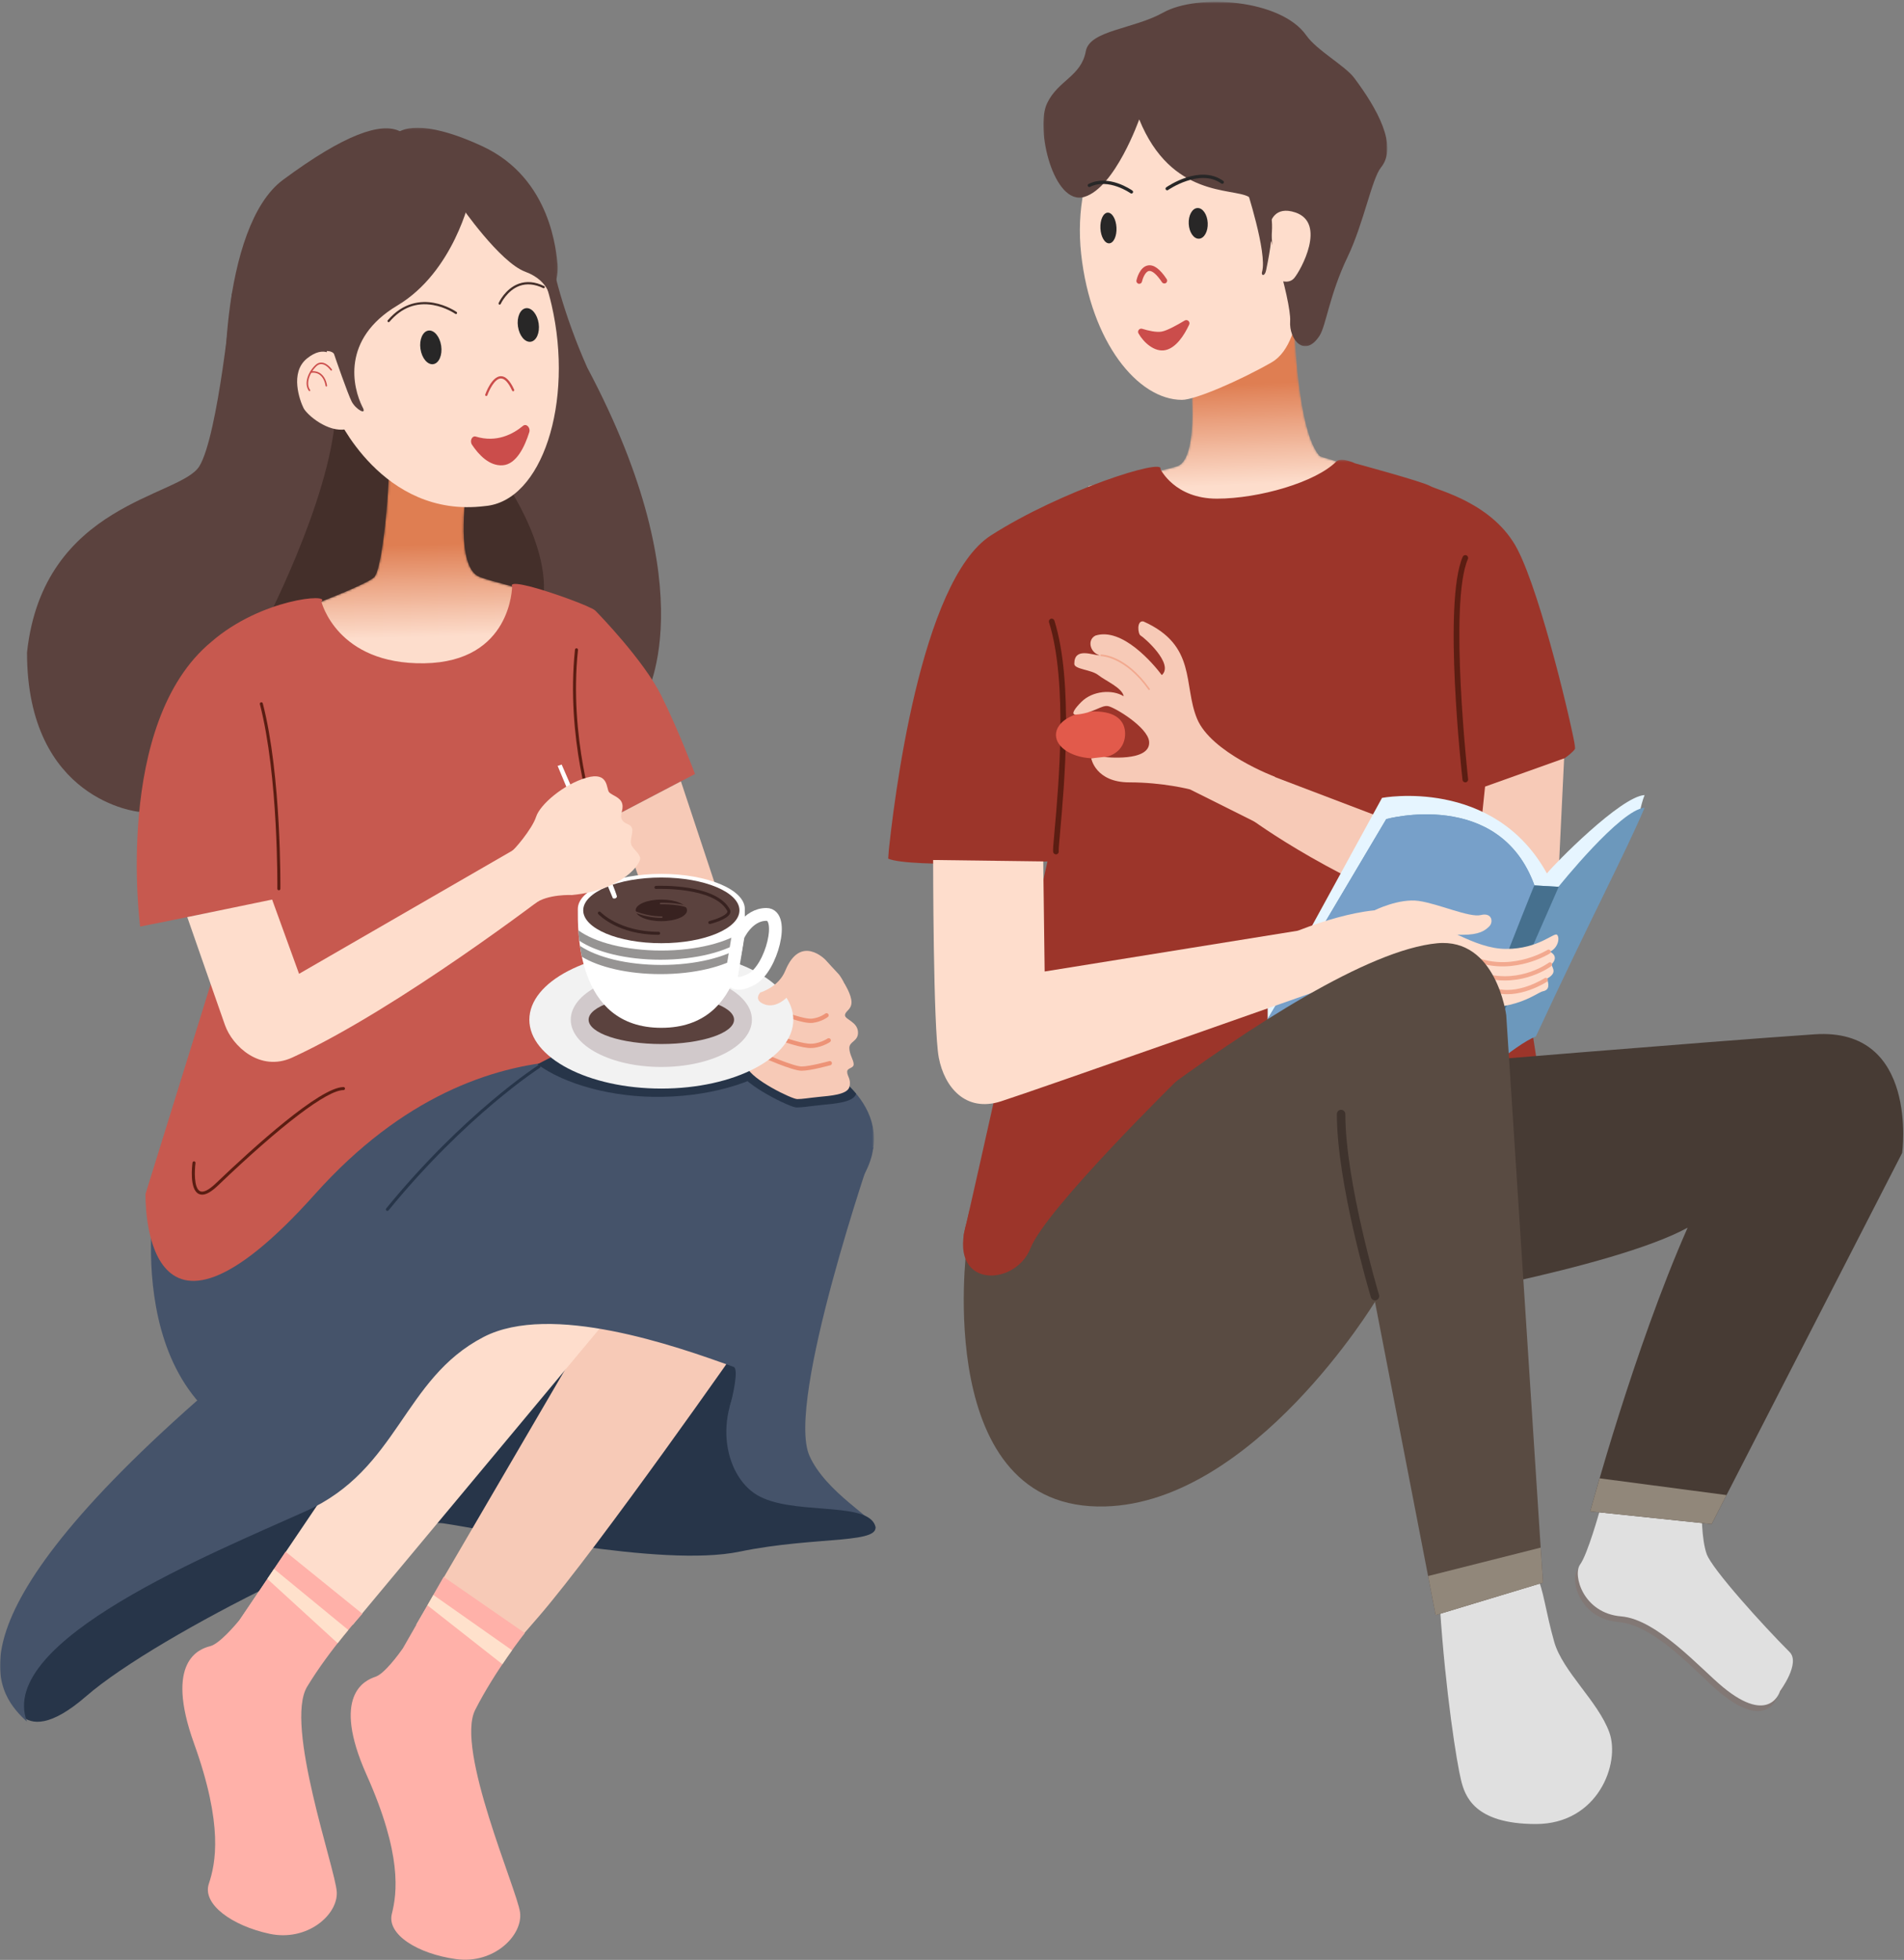 <?xml version="1.0" encoding="UTF-8"?>
<svg width="892px" height="918px" viewBox="0 0 892 918" version="1.1" xmlns="http://www.w3.org/2000/svg" xmlns:xlink="http://www.w3.org/1999/xlink">
    <rect x="0" y="0" width="892" height="918" fill="#808080" stroke="none"/>
    <!-- Generator: Sketch 60.1 (88133) - https://sketch.com -->
    <title>午后居家闲适喝咖啡喂水果情侣</title>
    <desc>Created with Sketch.</desc>
    <defs>
        <path d="M55.869,27.971 C55.869,27.971 50.579,35.905 50.871,40.468 L50.871,40.468 C51.164,45.033 51.901,68.299 43.966,70.944 L43.966,70.944 C36.03,73.587 2.302,80.199 2.302,80.199 L2.302,80.199 L0.318,94.743 L51.24,113.916 C51.24,113.916 120.017,99.371 121.34,99.371 L121.34,99.371 C122.662,99.371 152.421,80.86 152.421,80.86 L152.421,80.86 C152.421,80.86 126.63,70.944 110.758,66.315 L110.758,66.315 C100.177,55.077 98.855,6.154 98.855,6.154 L98.855,6.154 C98.855,6.154 87.612,2.188 86.951,0.864 L86.951,0.864 C86.937,0.834 86.906,0.82 86.861,0.82 L86.861,0.82 C84.921,0.822 55.869,27.971 55.869,27.971" id="path-1"></path>
        <linearGradient x1="50.282%" y1="69.664%" x2="47.831%" y2="27.988%" id="linearGradient-3">
            <stop stop-color="#FDDDCC" offset="0%"></stop>
            <stop stop-color="#DF7E52" offset="100%"></stop>
        </linearGradient>
        <polygon id="path-4" points="0.037 0.644 161.174 0.644 161.174 161.941 0.037 161.941"></polygon>
        <polygon id="path-6" points="0 0.334 322.062 0.334 322.062 403.581 0 403.581"></polygon>
        <path d="M85.191,1.339 C87.083,7.03 83.299,56.357 78.881,61.416 L78.881,61.416 C74.465,66.474 17.049,86.711 17.049,86.711 L17.049,86.711 L0.015,132.875 L205.069,129.713 C205.069,129.713 191.188,94.3 182.987,82.917 L182.987,82.917 C174.784,71.533 139.452,65.842 128.095,61.416 L128.095,61.416 C116.738,56.989 121.786,22.207 121.786,22.207 L121.786,22.207 C121.786,22.207 90.386,0.538 85.705,0.54 L85.705,0.54 C85.203,0.54 85.008,0.788 85.191,1.339" id="path-8"></path>
        <linearGradient x1="49.875%" y1="67.384%" x2="48.48%" y2="34.487%" id="linearGradient-10">
            <stop stop-color="#FDDDCC" offset="0%"></stop>
            <stop stop-color="#DF7E52" offset="100%"></stop>
        </linearGradient>
        <polygon id="path-11" points="0.112 0.084 75.896 0.084 75.896 81.407 0.112 81.407"></polygon>
        <polygon id="path-13" points="0 0.38 409.452 0.38 409.452 327.049 0 327.049"></polygon>
    </defs>
    <g id="页面-1" stroke="none" stroke-width="1" fill="none" fill-rule="evenodd">
        <g id="画板" transform="translate(-3234, -6757)">
            <g id="午后居家闲适喝咖啡喂水果情侣" transform="translate(3234, 6757)">
                <g id="编组备份-5" transform="translate(416, 0)">
                    <g id="编组" transform="translate(91.604, 147.419)">
                        <mask id="mask-2" fill="white">
                            <use xlink:href="#path-1"></use>
                        </mask>
                        <g id="Clip-2"></g>
                        <path d="M55.869,27.971 C55.869,27.971 50.579,35.905 50.871,40.468 L50.871,40.468 C51.164,45.033 51.901,68.299 43.966,70.944 L43.966,70.944 C36.03,73.587 2.302,80.199 2.302,80.199 L2.302,80.199 L0.318,94.743 L51.24,113.916 C51.24,113.916 120.017,99.371 121.34,99.371 L121.34,99.371 C122.662,99.371 152.421,80.86 152.421,80.86 L152.421,80.86 C152.421,80.86 126.63,70.944 110.758,66.315 L110.758,66.315 C100.177,55.077 98.855,6.154 98.855,6.154 L98.855,6.154 C98.855,6.154 87.612,2.188 86.951,0.864 L86.951,0.864 C86.937,0.834 86.906,0.82 86.861,0.82 L86.861,0.82 C84.921,0.822 55.869,27.971 55.869,27.971" id="Fill-1" fill="url(#linearGradient-3)" mask="url(#mask-2)"></path>
                    </g>
                    <g id="编组" transform="translate(0, 0.212)">
                        <path d="M197.804,108.258 C198.849,117.714 194.779,129.385 193.424,138.91 C191.618,151.597 188.417,164.558 179.658,169.563 C164.79,178.055 143.99,187.078 137.733,187.078 C117.083,187.078 95.072,160.029 90.516,118.822 C85.96,77.615 107.329,41.44 138.243,38.024 C169.158,34.608 193.248,67.051 197.804,108.258" id="Fill-3" fill="#FEDDCC"></path>
                        <path d="M149.8,104.188 C150.003,108.155 148.176,111.474 145.719,111.6 C143.262,111.726 141.106,108.611 140.902,104.644 C140.698,100.676 142.524,97.357 144.982,97.231 C147.439,97.105 149.596,100.22 149.8,104.188" id="Fill-5" fill="#282727"></path>
                        <path d="M107.058,106.38 C107.262,110.348 105.741,113.651 103.662,113.757 C101.583,113.864 99.733,110.734 99.529,106.766 C99.325,102.798 100.846,99.495 102.924,99.388 C105.004,99.282 106.854,102.412 107.058,106.38" id="Fill-7" fill="#282727"></path>
                        <path d="M117.71,132.726 C117.617,132.726 117.522,132.716 117.427,132.695 C116.713,132.54 116.261,131.835 116.416,131.121 C116.556,130.481 117.893,124.841 121.75,124.12 C124.501,123.605 127.387,125.7 130.582,130.523 C130.985,131.132 130.819,131.953 130.209,132.356 C129.6,132.759 128.779,132.592 128.376,131.983 C125.973,128.357 123.736,126.438 122.237,126.719 C120.541,127.036 119.325,130.202 119.001,131.685 C118.866,132.303 118.318,132.726 117.71,132.726" id="Fill-9" fill="#CB4D4B"></path>
                        <path d="M117.369,155.952 C116.707,154.776 117.814,153.397 119.105,153.795 C121.902,154.653 125.791,155.582 128.325,155.086 C130.912,154.58 135.615,151.966 138.993,149.934 C140.257,149.174 141.734,150.506 141.113,151.843 C138.769,156.882 134.969,162.682 130.024,163.768 C124.907,164.892 119.755,160.186 117.369,155.952" id="Fill-11" fill="#CB4D4B"></path>
                        <g transform="translate(72.77, 0)">
                            <mask id="mask-5" fill="white">
                                <use xlink:href="#path-4"></use>
                            </mask>
                            <g id="Clip-14"></g>
                            <path d="M44.938,55.711 C44.938,55.711 33.675,87.614 19.283,91.994 C4.891,96.372 -3.87,60.09 1.762,48.205 C6.915,37.33 17.737,35.643 19.909,23.808 C21.721,13.929 42.121,13.524 56.202,5.667 C72.243,-3.284 111.268,-0.59 123.157,16.301 C128.233,23.512 141.302,30.47 145.683,36.318 C156.338,50.538 166.333,68.222 158.198,78.231 C153.924,83.491 150.064,104.504 142.554,120.144 C134.054,137.847 132.483,152.311 129.414,157.051 C122.531,167.685 115.023,158.928 115.648,150.17 C116.273,141.412 103.759,96.372 96.25,91.994 C88.741,87.614 59.956,92.619 44.938,55.711" id="Fill-13" fill="#5B423E" mask="url(#mask-5)"></path>
                        </g>
                        <path d="M179.246,104.053 C179.246,104.053 180.996,95.93 190.909,99.319 C205.511,104.31 193.497,126.256 190.343,130.014 C187.188,133.773 181.294,130.109 181.294,130.109 L179.246,104.053 Z" id="Fill-15" fill="#FEDDCC"></path>
                        <path d="M167.768,87.614 C167.768,87.614 177.78,118.267 175.277,127.025 C174.651,128.901 176.529,129.527 177.154,126.399 C177.78,123.271 180.909,108.883 179.658,102.002 C178.406,95.121 177.154,93.87 177.154,93.87 L173.4,89.491 L169.02,88.24 L167.768,87.614 Z" id="Fill-17" fill="#5B423E"></path>
                        <g transform="translate(0, 214.82)">
                            <mask id="mask-7" fill="white">
                                <use xlink:href="#path-6"></use>
                            </mask>
                            <g id="Clip-20"></g>
                            <path d="M127.634,4.653 C127.634,4.653 134.247,18.537 154.087,18.537 C173.927,18.537 200.572,10.76 210.065,1.095 C212.516,-1.045 218.896,2.008 218.896,2.008 C218.896,2.008 250.639,10.603 253.945,12.587 C257.251,14.57 283.704,20.52 294.947,42.336 C306.189,64.153 320.739,126.298 322.062,135.554 C316.771,142.827 293.624,152.743 283.043,153.404 C283.704,162.66 310.818,312.072 310.818,337.195 C271.8,350.417 107.133,387.44 91.923,400.662 C76.713,413.884 31.743,378.845 35.711,362.317 C39.679,345.789 74.728,188.444 74.728,188.444 C74.728,188.444 10.581,191.749 -8.56115108e-05,187.121 C2.645,160.016 15.211,56.881 48.276,35.726 C81.342,14.57 129.617,-0.636 127.634,4.653" id="Fill-19" fill="#9C352A" mask="url(#mask-7)"></path>
                        </g>
                        <path d="M78.701,399.968 C78.081,399.968 77.526,399.524 77.4,398.894 C77.235,398.072 77.434,395.735 78.032,389.096 C79.912,368.242 84.311,319.407 75.451,291.271 C75.232,290.574 75.618,289.831 76.315,289.612 C77.012,289.392 77.755,289.78 77.974,290.476 C86.993,319.117 82.56,368.322 80.666,389.333 C80.26,393.843 79.909,397.738 79.997,398.397 C80.141,399.113 79.675,399.799 78.958,399.942 C78.871,399.96 78.786,399.968 78.701,399.968" id="Fill-21" fill="#5B1D12"></path>
                        <path d="M270.476,366.241 C269.812,366.241 269.24,365.742 269.164,365.066 C268.784,361.676 259.973,281.829 269.267,260.593 C269.559,259.924 270.339,259.618 271.009,259.912 C271.677,260.204 271.983,260.984 271.69,261.653 C262.679,282.245 271.701,363.948 271.792,364.771 C271.874,365.497 271.351,366.151 270.626,366.232 C270.576,366.238 270.527,366.241 270.476,366.241" id="Fill-23" fill="#5B1D12"></path>
                        <path d="M316.771,355.002 L314.125,409.874 C314.125,409.874 315.729,451.218 258.574,429.708 C202.363,408.552 167.313,381.446 167.313,381.446 L160.038,355.662 L276.43,399.957 L279.736,368.224 L316.771,355.002 Z" id="Fill-25" fill="#F7CAB7"></path>
                        <path d="M177.894,471.358 L231.46,373.513 C231.46,373.513 283.704,363.596 308.702,408.895 C312.141,404.585 343.224,372.852 354.466,372.19 C353.506,374.451 352.482,378.802 352.482,378.802 C352.482,378.802 326.664,429.51 303.544,479.291 C293.624,483.257 272.462,501.77 272.462,504.414 L265.187,504.414 C265.187,504.414 206.451,463.271 181.862,470.697 C181.754,470.729 177.894,477.307 177.894,477.307 L177.894,471.358 Z" id="Fill-27" fill="#E6F5FF"></path>
                        <path d="M176.572,479.291 L233.445,383.43 C233.445,383.43 286.35,368.886 302.883,414.502 L314.124,415.163 C314.124,415.163 343.224,378.802 354.465,378.141 C345.207,399.957 329.336,429.707 303.544,485.241 C293.624,489.209 272.462,507.72 272.462,510.365 L265.187,510.365 C265.187,510.365 197.072,463.424 176.572,479.291" id="Fill-29" fill="#6C98BC"></path>
                        <path d="M233.445,383.43 L176.571,479.291 C197.073,463.424 265.188,510.364 265.188,510.364 L302.784,414.245 C286.144,368.946 233.445,383.43 233.445,383.43" id="Fill-31" fill="#77A0C9"></path>
                        <path d="M314.125,415.163 L302.882,414.502 C302.688,413.965 265.021,510.249 265.021,510.249 C265.126,510.322 265.188,510.364 265.188,510.364 L272.462,510.364 C272.462,510.066 272.743,509.559 273.232,508.903 C279.596,494.039 305.429,435.209 314.369,414.861 C314.212,415.055 314.125,415.163 314.125,415.163" id="Fill-33" fill="#46708E"></path>
                        <path d="M21.162,402.602 C21.162,402.602 21.162,481.274 23.807,495.159 C26.453,509.042 36.373,520.942 52.905,515.653 C69.438,510.365 206.331,462.102 206.331,462.102 L192.443,435.658 L73.406,454.83 L72.745,403.263 L21.162,402.602 Z" id="Fill-35" fill="#FEDDCC"></path>
                        <path d="M191.513,435.965 C191.513,435.965 225.509,421.774 242.703,427.063 C259.897,432.352 274.446,444.252 289.656,444.252 C304.866,444.252 312.141,436.318 313.463,437.641 C314.786,438.963 314.125,443.591 310.157,445.574 C311.48,446.235 314.125,448.218 310.818,451.524 C311.48,453.507 313.463,455.49 308.834,458.135 C309.496,460.78 310.157,463.424 306.851,464.085 C303.543,464.747 290.979,476.646 261.881,469.374 C232.784,462.102 208.976,461.441 205.008,462.102 C201.04,462.763 191.513,435.965 191.513,435.965" id="Fill-37" fill="#FEDDCC"></path>
                        <path d="M227.956,426.174 C227.956,426.174 239.397,420.452 248.655,421.774 C257.913,423.097 272.462,429.707 277.752,428.385 C283.043,427.064 283.704,431.69 281.721,433.674 C279.736,435.657 277.091,437.64 269.155,437.64 C261.219,437.64 252.622,434.997 252.622,434.997 L227.956,426.174 Z" id="Fill-39" fill="#FEDDCC"></path>
                        <path d="M309.496,445.574 C309.496,445.574 293.624,455.491 276.43,449.541" id="Stroke-41" stroke="#F2A98F" stroke-width="2" stroke-linecap="round"></path>
                        <path d="M310.157,451.524 C310.157,451.524 296.931,461.441 279.737,456.813" id="Stroke-43" stroke="#F2A98F" stroke-width="2" stroke-linecap="round"></path>
                        <path d="M308.173,458.796 C308.173,458.796 294.947,467.391 283.704,463.424" id="Stroke-45" stroke="#F2A98F" stroke-width="2" stroke-linecap="round"></path>
                        <path d="M258.574,752.332 C261.22,792.66 266.511,825.716 268.494,833.65 C270.288,840.821 274.446,854.144 303.543,854.144 C332.643,854.144 343.224,825.716 337.933,811.172 C332.643,796.627 316.11,782.744 312.141,768.861 C308.173,754.977 306.851,743.077 304.205,739.11 C301.56,735.143 259.897,746.382 258.574,752.332" id="Fill-47" fill="#E0E0E0"></path>
                        <path d="M334.626,710.021 C334.626,710.021 326.518,730.294 322.94,735.229 C319.361,740.164 324.362,758.116 342.173,759.531 C359.757,760.926 379.385,784.061 389.92,792.711 C411.965,810.814 416.608,794.516 416.608,794.516 C416.608,794.516 426.32,781.466 421.089,776.241 C408.809,763.976 384.831,737.481 382.261,730.394 C379.693,723.306 379.936,710.021 379.936,710.021 L334.626,710.021 Z" id="Fill-49" fill="#827875"></path>
                        <path d="M333.479,707.291 C333.479,707.291 327.841,727.65 324.262,732.585 C320.684,737.519 325.689,755.417 343.496,756.886 C360.418,758.282 380.708,781.416 391.243,790.067 C413.288,808.169 417.931,791.871 417.931,791.871 C417.931,791.871 427.642,778.821 422.412,773.597 C410.132,761.332 386.153,734.837 383.583,727.749 C381.015,720.662 381.259,707.377 381.259,707.377 L333.479,707.291 Z" id="Fill-51" fill="#E0E0E0"></path>
                        <path d="M235.759,611.184 C237.082,611.184 339.586,593.995 374.636,574.823 C349.505,631.678 329.005,707.706 329.005,707.706 L385.878,713.656 L475.156,539.783 C475.156,539.783 483.091,480.944 434.154,484.25 C385.217,487.555 250.308,498.795 250.308,498.795 L235.759,611.184 Z" id="Fill-53" fill="#473B34"></path>
                        <path d="M36.856,584.089 C36.856,584.089 20.467,707.717 101.842,705.393 C171.281,703.41 228.154,609.532 228.154,609.532 L256.59,756.299 L306.85,741.093 L289.656,475.324 C289.656,475.324 285.027,438.963 257.252,441.607 C192.735,447.75 36.856,584.089 36.856,584.089" id="Fill-55" fill="#594B42"></path>
                        <polygon id="Fill-57" fill="#91877A" points="256.59 756.299 306.85 741.093 305.789 724.674 253.043 737.994"></polygon>
                        <path d="M333.39,692.219 C330.581,701.866 329.005,707.707 329.005,707.707 L385.878,713.657 L392.854,700.071 L333.39,692.219 Z" id="Fill-59" fill="#91877A"></path>
                        <path d="M136.893,504.414 C136.893,504.414 74.067,565.898 66.793,584.409 C59.519,602.921 27.114,603.581 37.034,571.848 L38.147,566.973 L103.165,516.314 L136.893,504.414 Z" id="Fill-61" fill="#9C352A"></path>
                        <path d="M228.153,608.87 C227.3,608.87 226.512,608.317 226.255,607.457 C225.603,605.286 210.299,553.917 210.299,521.603 C210.299,520.508 211.187,519.62 212.283,519.62 C213.379,519.62 214.266,520.508 214.266,521.603 C214.266,553.339 229.896,605.79 230.054,606.317 C230.369,607.366 229.774,608.472 228.724,608.787 C228.534,608.844 228.342,608.87 228.153,608.87" id="Fill-63" fill="#3F332D"></path>
                        <path d="M111.101,343.471 C111.101,349.536 106.832,355.002 96.821,355.002 C86.811,355.002 78.696,350.085 78.696,344.021 C78.696,337.956 86.811,333.039 96.821,333.039 C106.832,333.039 111.101,337.406 111.101,343.471" id="Fill-65" fill="#E25A4B"></path>
                        <path d="M181.201,363.596 C181.201,363.596 151.441,352.357 144.829,336.49 C138.215,320.624 144.829,302.112 119.698,290.873 C116.391,290.212 117.053,296.823 118.376,297.484 C119.698,298.146 134.247,310.707 128.295,315.996 C124.327,310.707 109.779,293.518 97.213,297.484 C93.245,299.468 94.568,305.418 99.197,306.74 C95.891,306.74 87.294,302.746 87.294,310.707 C87.294,313.352 95.23,313.352 98.536,315.996 C101.842,318.641 109.779,321.946 110.439,325.913 C105.15,322.607 95.891,323.268 90.6,328.558 C87.955,331.201 85.31,334.507 87.955,334.507 C96.552,333.846 99.923,329.892 103.165,330.541 C106.471,331.201 121.682,340.457 122.343,347.068 C123.333,356.957 101.181,354.341 101.181,354.341 L95.23,355.002 C95.23,355.002 97.213,366.241 113.085,366.241 C128.956,366.241 141.522,369.546 141.522,369.546 L174.587,386.074 L181.201,363.596 Z" id="Fill-67" fill="#F7CAB7"></path>
                        <path d="M122.344,322.978 C122.228,322.978 122.113,322.923 122.041,322.821 C111.058,307.321 99.969,307.111 99.858,307.111 C99.654,307.11 99.488,306.944 99.488,306.74 C99.488,306.535 99.655,306.369 99.858,306.369 C100.326,306.369 111.422,306.551 122.646,322.392 C122.765,322.559 122.725,322.791 122.558,322.909 C122.493,322.955 122.418,322.978 122.344,322.978" id="Fill-69" fill="#F2A98F"></path>
                        <path d="M130.792,88.92 C130.552,88.92 130.316,88.807 130.168,88.596 C129.928,88.252 130.012,87.78 130.355,87.539 C130.995,87.092 146.113,76.691 157.057,84.506 C157.399,84.749 157.478,85.224 157.234,85.565 C156.99,85.907 156.516,85.987 156.175,85.742 C146.106,78.551 131.373,88.679 131.226,88.783 C131.094,88.876 130.942,88.92 130.792,88.92" id="Fill-71" fill="#282727"></path>
                        <path d="M114.079,90.439 C113.927,90.439 113.774,90.393 113.638,90.298 C113.536,90.225 103.264,83.023 94.671,87.321 C94.295,87.509 93.841,87.358 93.652,86.981 C93.464,86.607 93.617,86.15 93.992,85.963 C103.409,81.257 114.073,88.742 114.522,89.062 C114.863,89.305 114.942,89.779 114.698,90.121 C114.55,90.329 114.317,90.439 114.079,90.439" id="Fill-73" fill="#282727"></path>
                    </g>
                </g>
                <g id="编组备份-6" transform="translate(0, 59)">
                    <g id="编组" transform="translate(11.963, 31.602)">
                        <path d="M96.658,47.023 C96.658,47.023 90.286,113.202 81.452,127.747 C72.618,142.292 8.263,144.822 0.692,215.017 C0.692,284.579 53.06,289.638 53.06,289.638 L289.662,237.15 C289.662,237.15 319.947,188.457 263.163,81.583 C252.437,57.552 246.127,33.522 245.496,23.403 C244.865,13.285 221.521,0.637 221.521,0.637 L186.819,2.534 L96.658,47.023 Z" id="Fill-1" fill="#5B423E"></path>
                        <path d="M225.306,135.968 C225.306,135.968 255.591,179.603 236.664,204.898 C217.735,230.194 128.142,209.958 128.142,209.958 L110.639,204.759 C110.639,204.759 142.653,144.189 145.177,103.716 C147.7,63.244 225.306,135.968 225.306,135.968" id="Fill-3" fill="#442F2A"></path>
                    </g>
                    <g id="编组" transform="translate(96.555, 149.79)">
                        <mask id="mask-9" fill="white">
                            <use xlink:href="#path-8"></use>
                        </mask>
                        <g id="Clip-6"></g>
                        <path d="M85.191,1.339 C87.083,7.03 83.299,56.357 78.881,61.416 L78.881,61.416 C74.465,66.474 17.049,86.711 17.049,86.711 L17.049,86.711 L0.015,132.875 L205.069,129.713 C205.069,129.713 191.188,94.3 182.987,82.917 L182.987,82.917 C174.784,71.533 139.452,65.842 128.095,61.416 L128.095,61.416 C116.738,56.989 121.786,22.207 121.786,22.207 L121.786,22.207 C121.786,22.207 90.386,0.538 85.705,0.54 L85.705,0.54 C85.203,0.54 85.008,0.788 85.191,1.339" id="Fill-5" fill="url(#linearGradient-10)" mask="url(#mask-9)"></path>
                    </g>
                    <g id="编组" transform="translate(0, 0.771)">
                        <path d="M199.097,16.608 C199.097,16.608 245.274,26.081 258.406,83.008 C268.937,128.666 253.98,175.062 227.166,177.275 C178.899,183.283 157.455,134.231 157.455,134.231 C157.455,134.231 147.36,83.008 154.3,67.199 C161.24,51.389 177.645,14.711 199.097,16.608" id="Fill-7" fill="#FEDDCC"></path>
                        <g transform="translate(185.42, 0)">
                            <mask id="mask-12" fill="white">
                                <use xlink:href="#path-11"></use>
                            </mask>
                            <g id="Clip-10"></g>
                            <path d="M30.397,36.528 C30.397,36.528 48.694,63.088 60.682,67.515 C72.67,71.942 72.69,81.407 72.69,81.407 C72.69,81.407 76.455,69.412 75.825,64.353 C75.194,59.294 73.301,23.88 40.491,8.703 C7.683,-6.474 0.112,3.012 0.112,3.012 L30.397,36.528 Z" id="Fill-9" fill="#5B423E" mask="url(#mask-12)"></path>
                        </g>
                        <path d="M220.233,32.734 C220.233,32.734 212.663,67.515 186.162,83.325 C159.663,99.135 165.341,121.9 169.758,130.754 C172.282,135.181 166.603,132.019 164.711,128.224 C162.818,124.43 157.139,107.988 156.509,106.091 C155.878,104.194 147.045,102.297 148.937,113.679 C150.83,125.062 114.866,171.226 108.557,149.726 C102.247,128.224 103.509,46.014 132.533,24.512 C161.556,3.011 178.592,-2.68 187.425,1.746 C196.258,6.173 220.233,32.734 220.233,32.734" id="Fill-11" fill="#5B423E"></path>
                        <path d="M156.262,107.281 C156.262,107.281 152.125,101.476 143.849,108.111 C135.574,114.746 140.539,128.016 142.194,131.334 C143.849,134.652 153.78,142.947 162.054,141.288 C170.329,139.629 156.262,107.281 156.262,107.281" id="Fill-13" fill="#FEDDCC"></path>
                        <path d="M145.004,123.437 C144.896,123.437 144.79,123.388 144.72,123.295 C142.52,120.354 143.763,115.227 147.613,111.368 C148.585,110.393 149.661,109.951 150.823,110.057 C153.393,110.291 155.39,113.149 155.474,113.271 C155.585,113.432 155.544,113.653 155.384,113.764 C155.223,113.875 155.003,113.835 154.892,113.674 C154.873,113.647 152.996,110.966 150.757,110.764 C149.818,110.678 148.93,111.052 148.113,111.869 C144.57,115.421 143.329,120.252 145.287,122.869 C145.404,123.026 145.373,123.249 145.216,123.366 C145.152,123.414 145.078,123.437 145.004,123.437" id="Fill-15" fill="#CB4D4B"></path>
                        <path d="M152.867,121.287 C152.687,121.287 152.533,121.151 152.515,120.969 C152.511,120.935 152.158,117.682 149.983,115.92 C148.863,115.014 147.442,114.65 145.757,114.837 C145.567,114.861 145.388,114.719 145.367,114.524 C145.345,114.329 145.485,114.153 145.679,114.132 C147.561,113.921 149.158,114.339 150.431,115.371 C152.837,117.323 153.205,120.752 153.22,120.898 C153.239,121.092 153.097,121.266 152.903,121.286 C152.891,121.287 152.879,121.287 152.867,121.287" id="Fill-17" fill="#CB4D4B"></path>
                        <path d="M409.173,477.703 C409.173,477.703 367.873,596.824 379.231,622.119 C386.801,639.193 410.147,651.842 410.147,655.636 C410.147,658.792 400.052,651.842 400.052,651.842 L357.779,644.885 L346.422,636.664 L336.326,608.838 L343.267,588.602 L349.576,578.485 L401.944,479.2 L409.173,477.703 Z" id="Fill-19" fill="#45536A"></path>
                        <path d="M4.452,730.89 C4.452,730.89 6.976,763.774 40.416,734.684 C73.856,705.595 185.531,650.577 207.615,653.738 C229.697,656.9 309.827,674.607 346.421,667.018 C383.016,659.43 415.194,663.856 409.515,653.738 C403.836,643.621 370.397,649.944 354.624,640.458 C338.851,630.973 333.172,601.25 352.731,579.117 C372.289,556.982 234.745,539.909 234.745,539.909 L160.925,610.104 L32.213,683.461 L4.452,730.89 Z" id="Fill-21" fill="#273549"></path>
                        <path d="M348.805,567.08 C348.805,567.08 280.804,664.489 252.411,697.373 C224.019,730.257 225.912,727.096 225.912,727.096 L194.996,701.167 L285.851,545.6 L348.805,567.08 Z" id="Fill-23" fill="#F7CAB7"></path>
                        <polygon id="Fill-25" fill="#FEDDCC" points="287.113 555.086 165.342 701.167 111.712 699.903 232.221 521.569"></polygon>
                        <path d="M72.594,499.435 C72.594,499.435 54.296,601.25 131.902,619.589 C163.431,627.04 182.715,565.757 217.079,550.659 C267.297,528.595 328.125,547.497 328.125,547.497 L254.935,422.917 L72.594,499.435 Z" id="Fill-27" fill="#45536A"></path>
                        <path d="M150.562,221.998 C150.562,221.998 157.77,251.54 198.781,250.907 C239.792,250.275 239.917,214.867 239.917,214.867 C239.917,214.867 237.9,212.332 247.995,214.862 C258.089,217.391 277.018,224.348 278.91,226.244 C280.804,228.141 301.625,249.642 309.826,266.085 C318.029,282.527 325.6,302.763 325.6,302.763 L283.327,324.897 L316.137,443.786 C316.137,443.786 229.698,407.739 147.675,499.436 C65.653,591.132 68.176,499.436 68.176,499.436 L109.819,365.37 L65.653,374.223 C65.653,374.223 53.034,278.733 99.093,240.789 C122.438,220.553 155.247,218.023 150.562,221.998" id="Fill-29" fill="#C7594F"></path>
                        <path d="M130.64,357.226 L130.631,357.226 C130.241,357.221 129.928,356.899 129.932,356.508 C129.938,355.984 130.461,303.721 121.753,270.057 C121.655,269.678 121.882,269.291 122.26,269.192 C122.638,269.094 123.025,269.322 123.123,269.701 C131.879,303.551 131.354,355.998 131.348,356.524 C131.343,356.913 131.027,357.226 130.64,357.226" id="Fill-31" fill="#5B1D12"></path>
                        <path d="M278.28,323.709 C277.986,323.709 277.712,323.525 277.611,323.231 C277.483,322.862 264.991,285.924 269.374,244.508 C269.415,244.119 269.765,243.835 270.152,243.878 C270.541,243.919 270.823,244.269 270.783,244.658 C266.434,285.749 278.824,322.403 278.949,322.768 C279.077,323.139 278.88,323.542 278.511,323.671 C278.434,323.697 278.357,323.709 278.28,323.709" id="Fill-33" fill="#5B1D12"></path>
                        <g transform="translate(0, 419.651)">
                            <mask id="mask-14" fill="white">
                                <use xlink:href="#path-13"></use>
                            </mask>
                            <g id="Clip-36"></g>
                            <path d="M199.412,55.122 C199.412,55.122 283.958,-14.441 331.91,3.266 C350.838,13.385 366.612,15.914 375.445,16.546 C384.279,17.178 422.134,38.047 405.099,70.3 C388.063,102.551 372.921,142.39 355.885,165.157 C354.531,164.744 341.315,181.488 342.005,179.07 C343.267,174.644 346.184,161.733 343.735,160.841 C316.572,150.953 258.028,130.513 226.543,146.817 C188.686,166.422 186.794,208.792 143.259,228.396 C99.724,248 -1.857,289.105 12.654,327.049 C0.666,315.665 -31.021,285.311 92.399,176.54 C215.816,67.77 199.412,55.122 199.412,55.122" id="Fill-35" fill="#45536A" mask="url(#mask-14)"></path>
                        </g>
                        <path d="M331.91,422.917 C309.477,414.633 277.828,424.868 251.781,438.727 C264.433,448.012 286.742,454.441 310.526,453.979 C335.545,453.492 357.33,446.144 369.298,435.537 C360.133,434.238 347.031,431 331.91,422.917" id="Fill-37" fill="#273549"></path>
                        <path d="M375.445,436.197 C370.646,435.854 363.794,434.946 355.504,432.57 C354.562,434.229 353.955,435.389 353.955,435.648 C353.955,436.814 344.064,435.648 346.392,442.06 C348.719,448.471 370.243,458.963 373.151,458.963 C376.061,458.963 378.969,458.38 384.788,457.798 C390.604,457.214 399.912,456.631 401.075,452.552 C401.081,452.534 401.083,452.519 401.088,452.501 C392.596,442.385 380.06,436.527 375.445,436.197" id="Fill-39" fill="#273549"></path>
                        <path d="M181.479,507.415 C181.321,507.415 181.162,507.362 181.03,507.255 C180.728,507.006 180.683,506.559 180.931,506.256 C217.479,461.542 251.786,439.425 252.127,439.207 C252.459,438.997 252.896,439.095 253.106,439.425 C253.315,439.755 253.218,440.195 252.888,440.405 C252.547,440.622 218.42,462.629 182.027,507.155 C181.887,507.326 181.683,507.415 181.479,507.415" id="Fill-41" fill="#273549"></path>
                        <path d="M133.795,667.018 C133.795,667.018 112.611,698.527 112.237,698.981 C110.122,701.554 102.753,710.211 98.462,711.285 C93.415,712.55 77.01,718.242 90.891,756.818 C104.772,795.394 100.986,813.1 97.832,822.585 C94.676,832.072 108.557,842.19 126.223,845.985 C143.889,849.778 158.402,837.131 157.77,826.38 C157.14,815.629 133.164,747.965 143.889,730.257 C154.615,712.55 169.758,696.109 169.758,696.109 L133.795,667.018 Z" id="Fill-43" fill="#FFB1A9"></path>
                        <path d="M128.36,675.098 C127.38,676.554 126.322,678.127 125.231,679.747 L158.186,709.879 C159.978,707.596 161.669,705.519 163.18,703.703 L128.36,675.098 Z" id="Fill-45" fill="#FFE1CC"></path>
                        <path d="M207.842,678.821 C207.842,678.821 189.066,711.828 188.727,712.309 C186.81,715.032 180.106,724.217 175.908,725.61 C170.969,727.249 155.034,734.153 171.752,771.583 C188.469,809.01 186.014,826.951 183.576,836.646 C181.136,846.342 195.733,855.393 213.632,857.853 C231.533,860.314 245.061,846.615 243.63,835.942 C242.199,825.269 213.246,759.588 222.622,741.127 C231.999,722.666 245.873,705.136 245.873,705.136 L207.842,678.821 Z" id="Fill-47" fill="#FFB1A9"></path>
                        <path d="M203.025,687.285 C202.156,688.81 201.218,690.458 200.251,692.155 L235.359,719.735 C236.976,717.325 238.508,715.126 239.88,713.203 L203.025,687.285 Z" id="Fill-49" fill="#FFE1CC"></path>
                        <path d="M252.358,91.746 C252.981,96.084 251.315,99.914 248.636,100.301 C245.957,100.688 243.28,97.485 242.656,93.147 C242.032,88.81 243.698,84.98 246.377,84.592 C249.057,84.205 251.734,87.408 252.358,91.746" id="Fill-51" fill="#282727"></path>
                        <path d="M206.693,102.232 C207.317,106.575 205.649,110.41 202.966,110.797 C200.284,111.185 197.604,107.978 196.979,103.635 C196.355,99.292 198.023,95.457 200.705,95.07 C203.388,94.682 206.068,97.889 206.693,102.232" id="Fill-53" fill="#282727"></path>
                        <path d="M227.823,125.731 C227.765,125.731 227.706,125.722 227.648,125.701 C227.371,125.605 227.224,125.301 227.321,125.024 C227.441,124.681 230.289,116.634 234.529,116.438 C236.801,116.336 238.934,118.458 240.887,122.751 C241.009,123.018 240.891,123.334 240.623,123.456 C240.359,123.578 240.042,123.46 239.92,123.192 C238.191,119.388 236.348,117.427 234.578,117.502 C231.648,117.637 229.07,123.231 228.324,125.374 C228.247,125.594 228.042,125.731 227.823,125.731" id="Fill-55" fill="#CB4D4B"></path>
                        <path d="M245.001,139.709 C240.356,143.56 232.67,147.682 222.922,144.724 C221.127,144.18 219.941,146.763 221.139,148.561 C224.198,153.149 229.219,158.633 235.545,158.162 C241.959,157.683 245.852,149.346 247.947,142.709 C248.64,140.517 246.566,138.412 245.001,139.709" id="Fill-57" fill="#CB4D4B"></path>
                        <path d="M182.061,91.129 C181.939,91.129 181.816,91.087 181.717,91.002 C181.494,90.811 181.467,90.475 181.658,90.251 C189.006,81.638 197.397,81.044 203.143,82.063 C209.337,83.16 213.731,86.238 213.916,86.368 C214.154,86.538 214.211,86.869 214.042,87.11 C213.873,87.35 213.542,87.407 213.302,87.238 C213.259,87.207 208.891,84.153 202.921,83.104 C194.974,81.708 188.093,84.346 182.465,90.943 C182.36,91.066 182.212,91.129 182.061,91.129" id="Fill-59" fill="#442F2A"></path>
                        <path d="M234.087,82.922 C234.014,82.922 233.94,82.907 233.869,82.875 C233.602,82.754 233.483,82.439 233.604,82.171 C233.726,81.898 236.689,75.447 242.989,73.146 C246.654,71.807 250.672,72.17 254.932,74.222 C255.196,74.349 255.307,74.667 255.181,74.932 C255.054,75.196 254.737,75.308 254.471,75.181 C250.481,73.257 246.74,72.909 243.353,74.145 C237.469,76.296 234.6,82.546 234.571,82.609 C234.483,82.806 234.289,82.922 234.087,82.922" id="Fill-61" fill="#442F2A"></path>
                        <polygon id="Fill-63" fill="#F7CAB7" points="319.004 306.217 336.326 358.413 302.887 361.575 289.017 321.918"></polygon>
                        <path d="M395.642,401.008 C395.642,401.008 398.918,406.105 398.918,409.672 C398.918,413.239 395.868,413.748 395.868,415.787 C395.868,417.826 401.969,418.845 401.969,423.941 C401.969,428.018 397.902,428.018 397.902,431.076 C397.902,434.133 399.934,436.681 399.934,438.72 C399.934,440.759 396.885,440.248 396.885,442.287 C396.885,444.326 398.918,445.854 397.902,449.421 C396.885,452.989 388.749,453.499 383.664,454.008 C378.58,454.518 376.038,455.028 373.496,455.028 C370.953,455.028 352.141,445.854 350.108,440.248 C348.074,434.643 356.717,435.662 356.717,434.643 C356.717,433.624 367.395,416.806 367.395,415.277 C367.395,413.748 364.344,407.634 364.344,407.634 C364.344,407.634 370.446,401.008 372.479,400.499 C374.512,399.989 392.817,400.499 392.817,400.499 L395.642,401.008 Z" id="Fill-65" fill="#F7CAB7"></path>
                        <path d="M366.378,414.768 C366.378,414.768 376.547,418.845 380.614,418.335 C384.682,417.825 387.223,415.787 387.223,415.787" id="Stroke-67" stroke="#ED9377" stroke-width="2" stroke-linecap="round"></path>
                        <path d="M365.361,426.489 C365.361,426.489 373.497,429.547 378.581,430.056 C383.665,430.566 388.241,427.507 388.241,427.507" id="Stroke-69" stroke="#ED9377" stroke-width="2" stroke-linecap="round"></path>
                        <path d="M357.735,434.643 C357.735,434.643 371.462,440.759 375.53,440.759 C379.598,440.759 388.749,438.21 388.749,438.21" id="Stroke-71" stroke="#ED9377" stroke-width="2" stroke-linecap="round"></path>
                        <path d="M371.659,417.858 C371.659,435.67 343.977,450.109 309.827,450.109 C275.678,450.109 247.995,435.67 247.995,417.858 C247.995,400.046 275.678,385.606 309.827,385.606 C343.977,385.606 371.659,400.046 371.659,417.858" id="Fill-73" fill="#F2F2F2"></path>
                        <path d="M352.261,417.858 C352.261,430.082 333.263,439.992 309.827,439.992 C286.391,439.992 267.394,430.082 267.394,417.858 C267.394,405.634 286.391,395.724 309.827,395.724 C333.263,395.724 352.261,405.634 352.261,417.858" id="Fill-75" fill="#D1C9CB"></path>
                        <path d="M343.898,417.858 C343.898,424.144 328.643,429.241 309.827,429.241 C291.01,429.241 275.756,424.144 275.756,417.858 C275.756,411.571 291.01,406.474 309.827,406.474 C328.643,406.474 343.898,411.571 343.898,417.858" id="Fill-77" fill="#5B423E"></path>
                        <path d="M348.945,366.002 C348.945,375.083 350.207,421.652 309.827,421.652 C269.447,421.652 270.708,375.083 270.708,366.002 C270.708,356.921 288.223,349.56 309.827,349.56 C331.431,349.56 348.945,356.921 348.945,366.002" id="Fill-79" fill="#FFFFFF"></path>
                        <path d="M270.945,375.972 C271.044,377.504 271.184,379.136 271.382,380.843 C279.279,386.189 293.374,389.751 309.45,389.751 C326.096,389.751 340.619,385.933 348.336,380.267 C348.5,378.768 348.621,377.329 348.709,375.971 C340.993,381.637 326.471,385.455 309.827,385.455 C293.183,385.455 278.662,381.637 270.945,375.972" id="Fill-81" fill="#969493"></path>
                        <path d="M271.693,383.243 C271.933,384.908 272.231,386.623 272.598,388.364 C280.678,393.275 294.169,396.493 309.45,396.493 C325.291,396.493 339.21,393.035 347.17,387.817 C347.486,386.265 347.746,384.735 347.96,383.244 C340.074,388.616 325.945,392.196 309.827,392.196 C293.708,392.196 279.579,388.615 271.693,383.243" id="Fill-83" fill="#969493"></path>
                        <path d="M346.421,366.634 C346.421,375.129 330.038,382.016 309.827,382.016 C289.617,382.016 273.232,375.129 273.232,366.634 C273.232,358.139 289.617,351.254 309.827,351.254 C330.038,351.254 346.421,358.139 346.421,366.634" id="Fill-85" fill="#5B423E"></path>
                        <path d="M345.79,378.65 C345.79,378.65 350.207,368.532 359.041,368.532 C367.873,368.532 361.564,393.828 352.1,398.886 C342.637,403.945 342.637,397.622 342.637,397.622 L345.79,378.65 Z" id="Stroke-87" stroke="#FFFFFF" stroke-width="6"></path>
                        <path d="M321.863,366.634 C321.863,369.429 316.474,371.693 309.827,371.693 C303.18,371.693 297.791,369.429 297.791,366.634 C297.791,363.841 303.18,361.575 309.827,361.575 C316.474,361.575 321.863,363.841 321.863,366.634" id="Fill-89" fill="#382220"></path>
                        <path d="M308.565,378.095 C289.548,378.095 280.655,368.78 280.285,368.383 C280.02,368.097 280.034,367.648 280.32,367.381 C280.606,367.113 281.054,367.128 281.321,367.415 C281.443,367.544 290.239,376.675 308.565,376.675 C308.955,376.675 309.272,376.993 309.272,377.385 C309.272,377.777 308.955,378.095 308.565,378.095" id="Fill-91" fill="#382220"></path>
                        <path d="M332.54,373.036 C332.223,373.036 331.934,372.821 331.854,372.498 C331.759,372.118 331.99,371.733 332.369,371.637 C335.134,370.944 339.83,369.235 340.663,367.6 C340.787,367.358 340.807,367.149 340.728,366.929 C334.66,355.482 307.608,356.58 307.335,356.592 C306.952,356.609 306.613,356.308 306.596,355.916 C306.578,355.524 306.88,355.193 307.271,355.175 C308.423,355.123 335.555,354.031 342,366.304 L342.031,366.371 C342.275,366.982 342.238,367.63 341.923,368.246 C340.526,370.987 333.508,372.815 332.713,373.014 C332.656,373.029 332.597,373.036 332.54,373.036" id="Fill-93" fill="#382220"></path>
                        <path d="M310.024,370.151 C301.804,370.151 295.838,366.979 295.778,366.946 C295.606,366.854 295.543,366.639 295.635,366.466 C295.728,366.294 295.943,366.23 296.115,366.322 C296.172,366.353 301.992,369.441 310.024,369.441 C310.219,369.441 310.377,369.6 310.377,369.796 C310.377,369.992 310.219,370.151 310.024,370.151" id="Fill-95" fill="#5B423E"></path>
                        <path d="M321.32,369.519 C321.186,369.519 321.057,369.442 320.998,369.312 C320.916,369.134 320.995,368.923 321.172,368.841 C322.234,368.354 323.806,367.425 323.975,366.885 C323.987,366.847 323.986,366.826 323.982,366.813 C321.343,363.473 309.601,363.797 309.486,363.801 C309.283,363.812 309.127,363.652 309.122,363.456 C309.115,363.261 309.269,363.097 309.464,363.091 C309.965,363.076 321.74,362.754 324.56,366.403 L324.585,366.441 C324.701,366.638 324.724,366.865 324.65,367.098 C324.326,368.131 321.942,369.269 321.467,369.486 C321.419,369.509 321.37,369.519 321.32,369.519" id="Fill-97" fill="#5B423E"></path>
                        <path d="M356.209,405.085 C356.209,405.085 364.681,402.736 367.903,394.894 C375.022,377.566 386.715,389.797 386.715,389.797 C386.715,389.797 391.8,395.402 392.817,396.421 C393.834,397.441 396.921,402.691 396.394,403.889 C395.868,405.085 383.157,402.537 383.157,402.537 L377.563,403.556 L368.92,407.123 C368.92,407.123 363.836,412.73 358.243,410.691 C352.649,408.653 356.209,405.085 356.209,405.085" id="Fill-99" fill="#F7CAB7"></path>
                        <path d="M87.736,369.796 C87.736,369.796 101.932,410.585 105.402,420.387 C108.872,430.189 121.807,442.522 136.949,435.564 C186.903,412.617 257.774,358.097 257.774,358.097 L245.787,335.331 L140.104,396.357 L127.485,361.575 L87.736,369.796 Z" id="Fill-101" fill="#FEDDCC"></path>
                        <path d="M261.245,298.969 L287.113,360.943 C287.113,360.943 288.375,361.576 289.005,360.311 C289.637,359.046 263.137,298.337 263.137,298.337 L261.245,298.969 Z" id="Fill-103" fill="#FFFFFF"></path>
                        <path d="M239.793,338.809 C240.345,338.975 249.257,328.691 251.149,322.822 C253.021,317.011 264.094,307.556 274.756,304.504 C285.417,301.451 283.894,309.846 285.417,311.373 C286.94,312.9 290.747,313.663 291.509,316.716 C292.271,319.769 289.986,322.059 291.509,324.348 C293.032,326.638 295.316,325.875 296.078,328.165 C296.84,330.455 294.555,334.271 296.078,336.561 C297.601,338.851 299.125,339.614 299.886,341.903 C300.647,344.194 292.271,357.169 267.901,359.459 C267.901,359.459 256.508,358.904 250.519,363.473 C244.53,368.04 239.793,338.809 239.793,338.809" id="Fill-105" fill="#FEDDCC"></path>
                        <path d="M94.701,499.805 C94.102,499.805 93.547,499.673 93.035,499.411 C88.656,497.174 90.019,486.056 90.189,484.796 C90.241,484.407 90.599,484.135 90.986,484.188 C91.373,484.24 91.644,484.597 91.592,484.985 C91.169,488.134 90.718,496.635 93.678,498.147 C95.231,498.939 97.804,497.676 101.127,494.496 C118.731,477.654 149.908,449.401 160.925,449.401 C161.316,449.401 161.633,449.718 161.633,450.11 C161.633,450.502 161.316,450.819 160.925,450.819 C153.239,450.819 131.799,467.113 102.106,495.522 C99.11,498.389 96.667,499.805 94.701,499.805" id="Fill-107" fill="#5B1D12"></path>
                    </g>
                </g>
            </g>
        </g>
    </g>
</svg>